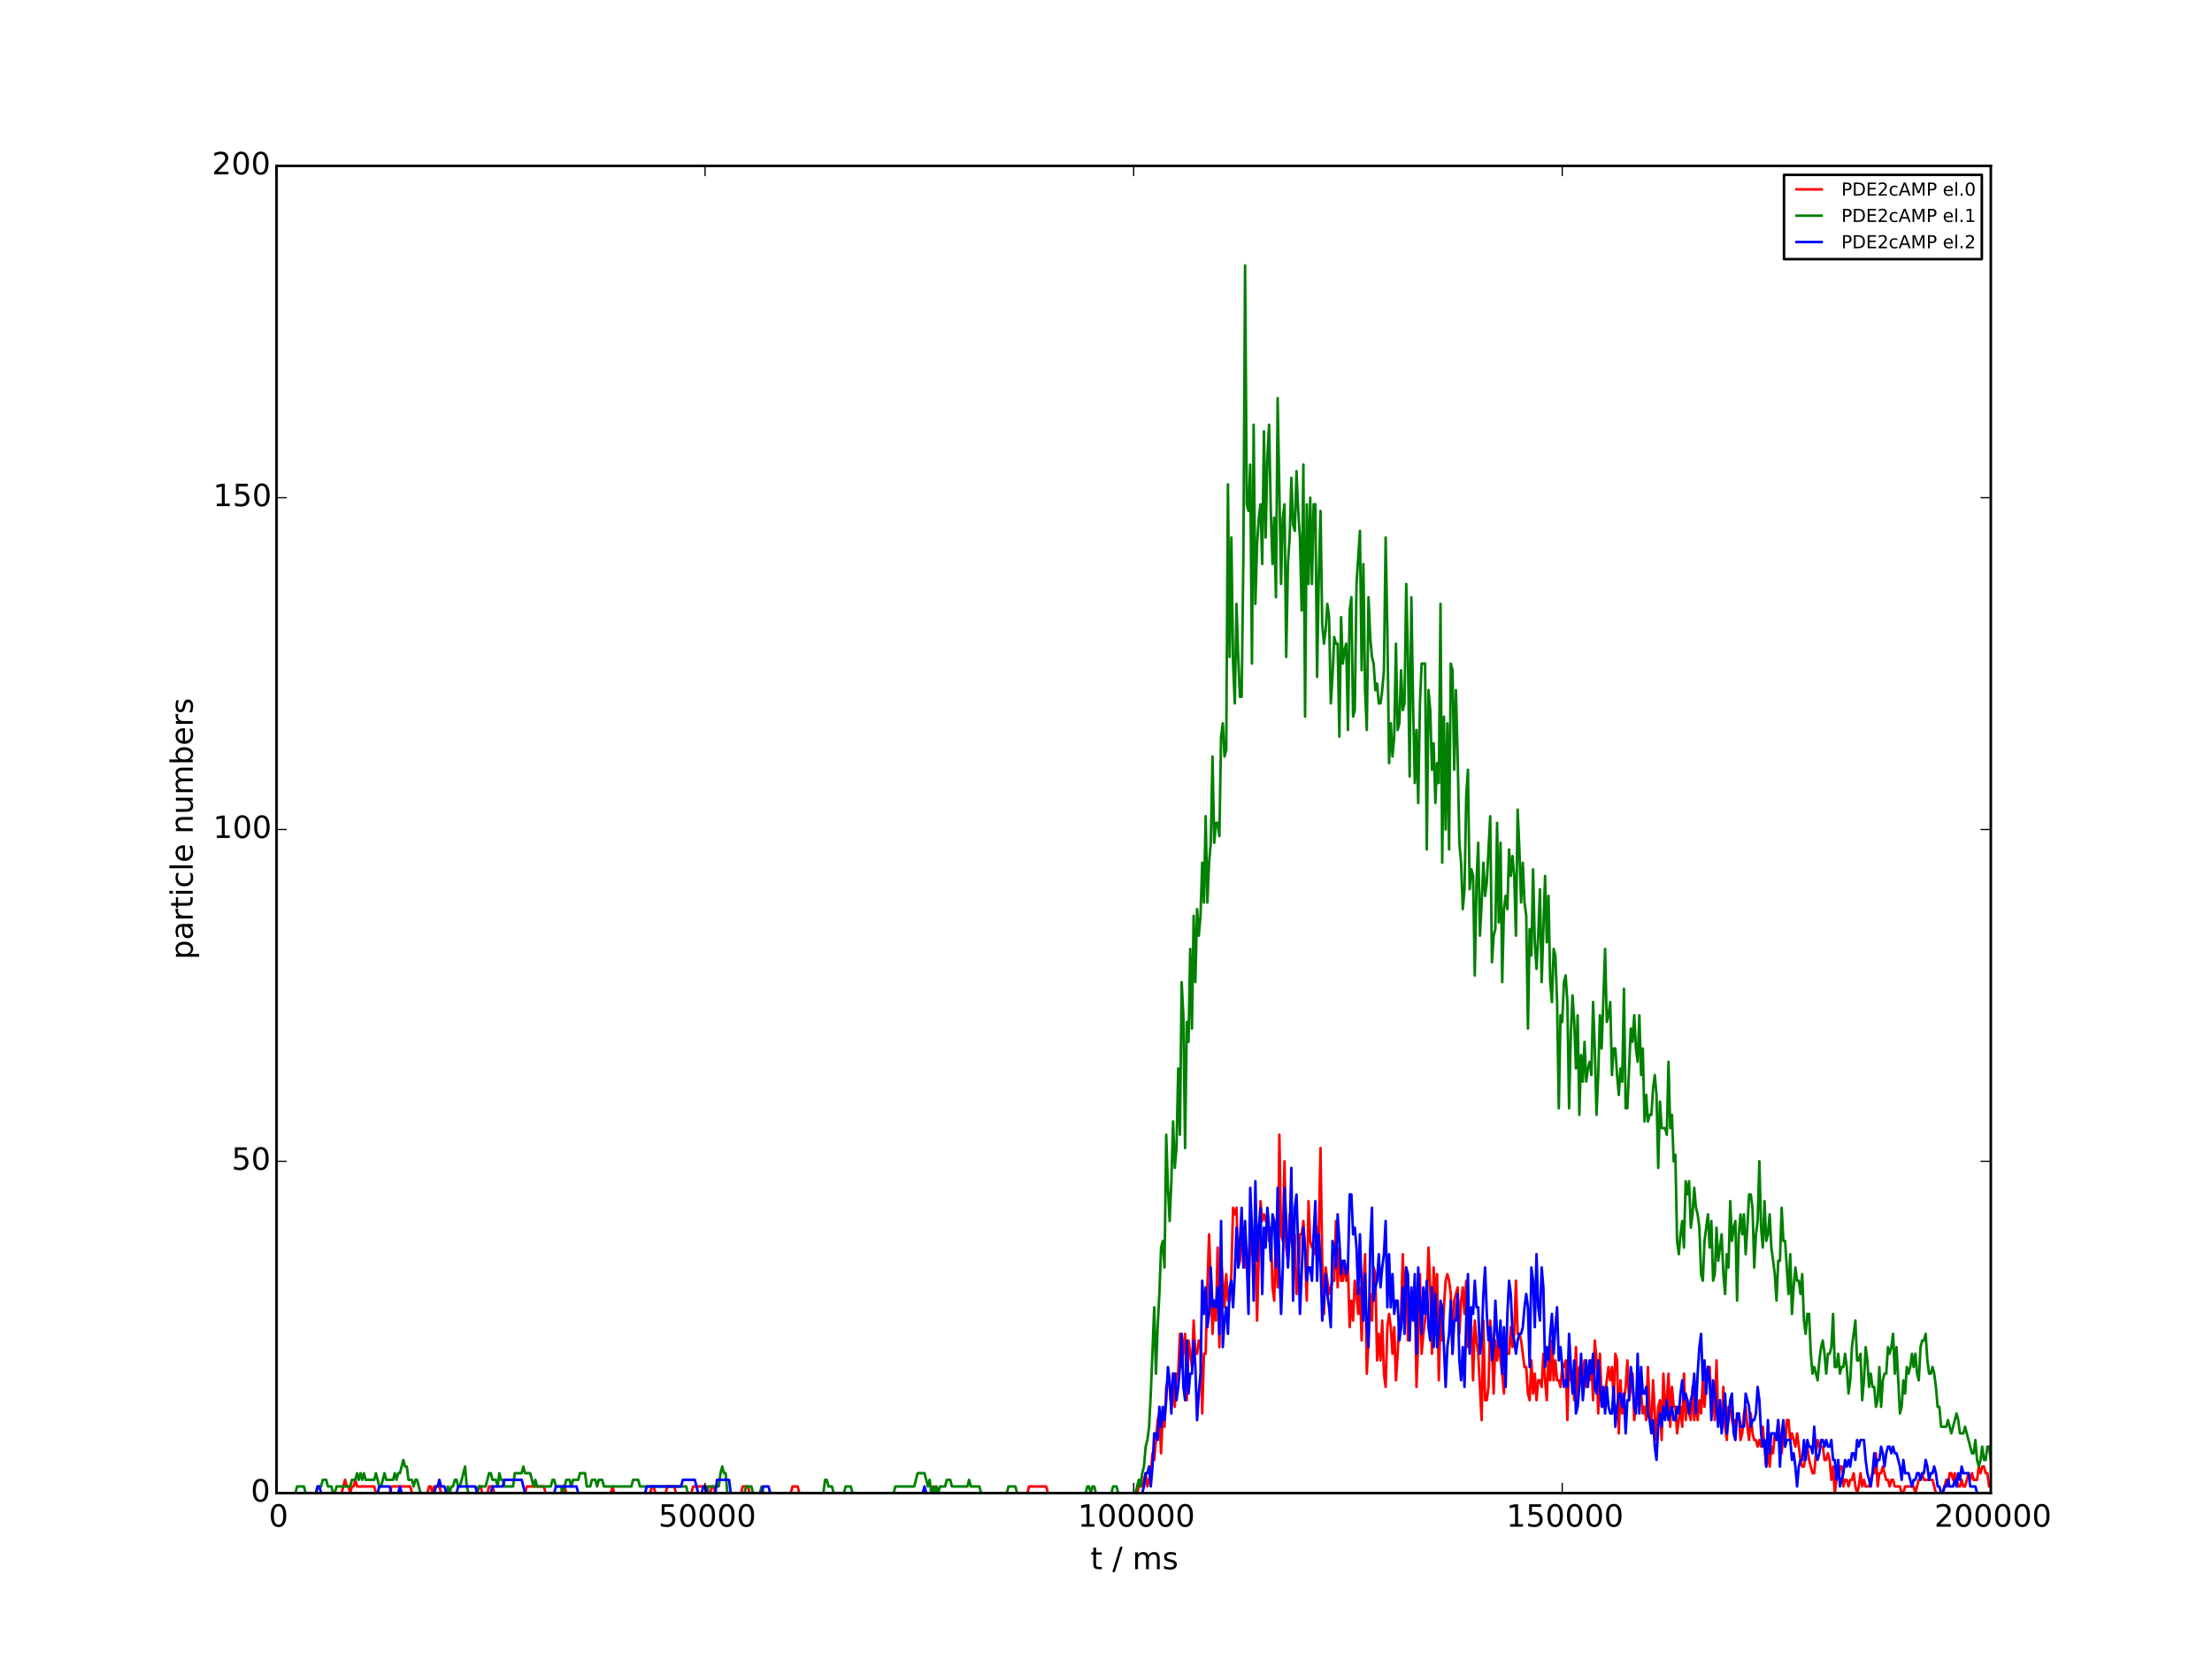 <?xml version="1.0" encoding="utf-8" standalone="no"?>
<!DOCTYPE svg PUBLIC "-//W3C//DTD SVG 1.1//EN"
  "http://www.w3.org/Graphics/SVG/1.1/DTD/svg11.dtd">
<!-- Created with matplotlib (http://matplotlib.org/) -->
<svg height="648pt" version="1.1" viewBox="0 0 864 648" width="864pt" xmlns="http://www.w3.org/2000/svg" xmlns:xlink="http://www.w3.org/1999/xlink">
 <defs>
  <style type="text/css">
*{stroke-linecap:butt;stroke-linejoin:round;}
  </style>
 </defs>
 <g id="figure_1">
  <g id="patch_1">
   <path d="
M0 648
L864 648
L864 0
L0 0
z
" style="fill:#ffffff;"/>
  </g>
  <g id="axes_1">
   <g id="patch_2">
    <path d="
M108 583.2
L777.6 583.2
L777.6 64.8
L108 64.8
z
" style="fill:#ffffff;"/>
   </g>
   <g id="line2d_1">
    <path clip-path="url(#p7ceb695115)" d="
M108 583.2
L133.445 583.2
L134.784 578.016
L135.454 580.608
L136.123 580.608
L136.793 583.2
L137.462 580.608
L138.132 580.608
L138.802 578.016
L139.471 580.608
L146.167 580.608
L146.837 583.2
L152.194 583.2
L152.863 580.608
L160.229 580.608
L160.898 583.2
L166.925 583.2
L167.594 580.608
L168.264 580.608
L168.934 583.2
L169.603 580.608
L171.612 580.608
L172.282 583.2
L186.343 583.2
L187.013 580.608
L187.682 580.608
L188.352 583.2
L190.361 583.2
L191.03 580.608
L192.37 580.608
L193.039 583.2
L205.092 583.2
L205.762 580.608
L212.458 580.608
L213.127 583.2
L219.154 583.2
L219.823 580.608
L220.493 580.608
L221.162 583.2
L238.572 583.2
L239.242 580.608
L239.911 583.2
L253.973 583.2
L254.642 580.608
L255.312 580.608
L255.982 583.2
L259.999 583.2
L260.669 580.608
L263.347 580.608
L264.017 583.2
L270.043 583.2
L270.713 580.608
L276.07 580.608
L276.739 583.2
L277.409 583.2
L278.078 580.608
L278.748 580.608
L279.418 583.2
L289.462 583.2
L290.131 580.608
L292.14 580.608
L292.81 583.2
L308.88 583.2
L309.55 580.608
L311.558 580.608
L312.228 583.2
L364.457 583.2
L365.126 580.608
L365.796 583.2
L401.285 583.2
L401.954 580.608
L408.65 580.608
L409.32 583.2
L444.139 583.2
L445.478 578.016
L446.148 580.608
L447.487 575.424
L448.157 580.608
L449.496 575.424
L450.166 567.648
L450.835 570.24
L452.174 554.688
L452.844 552.096
L453.514 567.648
L454.183 552.096
L454.853 557.28
L455.522 541.728
L456.192 539.136
L456.862 541.728
L457.531 549.504
L458.201 536.544
L458.87 549.504
L459.54 536.544
L460.21 536.544
L460.879 520.992
L461.549 533.952
L462.218 526.176
L462.888 520.992
L463.558 546.912
L464.227 523.584
L465.566 533.952
L466.236 515.808
L466.906 528.768
L467.575 528.768
L468.245 523.584
L468.914 526.176
L469.584 552.096
L470.254 528.768
L470.923 528.768
L471.593 502.848
L472.262 482.112
L473.602 520.992
L474.271 508.032
L474.941 515.808
L475.61 487.296
L476.28 526.176
L476.95 492.48
L477.619 500.256
L478.289 510.624
L478.958 497.664
L479.628 508.032
L480.298 508.032
L480.967 497.664
L481.637 471.744
L482.306 474.336
L482.976 471.744
L483.646 495.072
L484.315 492.48
L484.985 484.704
L485.654 484.704
L486.324 495.072
L486.994 487.296
L487.663 505.44
L488.333 482.112
L489.002 489.888
L489.672 484.704
L490.342 487.296
L491.011 515.808
L491.681 489.888
L492.35 469.152
L493.02 476.928
L493.69 474.336
L494.359 476.928
L495.029 474.336
L495.698 484.704
L496.368 479.52
L497.038 502.848
L497.707 508.032
L498.377 482.112
L499.046 502.848
L499.716 443.232
L500.386 482.112
L501.055 484.704
L501.725 453.6
L502.394 487.296
L503.064 492.48
L503.734 474.336
L504.403 484.704
L505.073 487.296
L505.742 482.112
L506.412 505.44
L507.082 500.256
L507.751 482.112
L508.421 482.112
L509.09 476.928
L509.76 489.888
L510.43 508.032
L511.099 469.152
L511.769 484.704
L512.438 487.296
L513.108 487.296
L513.778 489.888
L514.447 479.52
L515.117 482.112
L515.786 448.416
L516.456 492.48
L517.126 513.216
L517.795 495.072
L519.134 505.44
L520.474 500.256
L521.143 500.256
L521.813 476.928
L522.482 502.848
L523.152 487.296
L523.822 500.256
L524.491 500.256
L525.161 492.48
L525.83 500.256
L526.5 495.072
L527.17 518.4
L527.839 508.032
L528.509 515.808
L529.178 500.256
L529.848 505.44
L530.518 513.216
L531.187 502.848
L531.857 523.584
L532.526 502.848
L533.196 489.888
L533.866 536.544
L534.535 523.584
L535.205 505.44
L535.874 515.808
L536.544 495.072
L537.214 497.664
L537.883 531.36
L538.553 520.992
L539.222 531.36
L539.892 515.808
L540.562 536.544
L541.231 541.728
L541.901 518.4
L542.57 513.216
L543.24 518.4
L543.91 528.768
L544.579 518.4
L545.249 539.136
L545.918 528.768
L546.588 515.808
L547.258 513.216
L547.927 489.888
L548.597 510.624
L549.266 495.072
L549.936 523.584
L550.606 508.032
L551.275 510.624
L551.945 510.624
L552.614 502.848
L553.284 541.728
L553.954 523.584
L554.623 497.664
L555.293 528.768
L555.962 520.992
L556.632 515.808
L557.302 508.032
L557.971 487.296
L558.641 502.848
L559.31 528.768
L559.98 495.072
L560.65 508.032
L561.319 497.664
L561.989 539.136
L562.658 513.216
L563.328 523.584
L563.998 510.624
L564.667 500.256
L565.337 497.664
L566.006 500.256
L566.676 505.44
L567.346 528.768
L568.015 508.032
L569.354 502.848
L570.024 520.992
L570.694 508.032
L571.363 502.848
L572.033 513.216
L572.702 500.256
L573.372 526.176
L574.042 513.216
L574.711 518.4
L575.381 539.136
L576.05 515.808
L576.72 523.584
L577.39 528.768
L578.729 554.688
L579.398 515.808
L580.068 546.912
L580.738 546.912
L581.407 541.728
L582.077 515.808
L582.746 526.176
L583.416 544.32
L584.086 523.584
L584.755 531.36
L585.425 523.584
L586.094 531.36
L586.764 536.544
L587.434 544.32
L588.103 528.768
L589.442 528.768
L590.112 518.4
L590.782 526.176
L591.451 520.992
L592.121 500.256
L592.79 520.992
L593.46 520.992
L594.13 523.584
L595.469 533.952
L596.138 533.952
L596.808 544.32
L597.478 546.912
L598.147 531.36
L598.817 544.32
L599.486 536.544
L600.156 546.912
L600.826 539.136
L601.495 539.136
L602.165 541.728
L602.834 528.768
L603.504 539.136
L604.174 546.912
L604.843 528.768
L605.513 539.136
L606.182 523.584
L606.852 539.136
L607.522 531.36
L608.191 539.136
L608.861 539.136
L609.53 541.728
L610.2 533.952
L610.87 533.952
L611.539 531.36
L612.209 554.688
L612.878 531.36
L613.548 539.136
L614.218 536.544
L614.887 546.912
L615.557 526.176
L616.226 546.912
L616.896 533.952
L618.235 539.136
L618.905 531.36
L619.574 541.728
L620.244 536.544
L620.914 539.136
L621.583 531.36
L622.253 546.912
L622.922 523.584
L623.592 531.36
L624.262 552.096
L624.931 528.768
L625.601 546.912
L626.27 549.504
L628.279 533.952
L628.949 539.136
L629.618 533.952
L630.288 546.912
L630.958 528.768
L631.627 531.36
L632.297 559.872
L632.966 539.136
L633.636 552.096
L634.975 541.728
L635.645 531.36
L636.314 546.912
L637.654 536.544
L638.323 554.688
L638.993 549.504
L639.662 546.912
L640.332 546.912
L641.002 544.32
L641.671 552.096
L642.341 549.504
L643.01 554.688
L643.68 533.952
L644.35 552.096
L645.019 557.28
L645.689 539.136
L646.358 552.096
L647.028 562.464
L647.698 549.504
L648.367 546.912
L649.037 562.464
L649.706 536.544
L650.376 549.504
L651.046 546.912
L651.715 536.544
L652.385 557.28
L653.054 541.728
L653.724 549.504
L654.394 549.504
L655.063 559.872
L656.402 549.504
L657.072 557.28
L657.742 536.544
L658.411 554.688
L659.081 546.912
L659.75 552.096
L660.42 554.688
L661.09 541.728
L661.759 554.688
L662.429 546.912
L663.098 554.688
L663.768 546.912
L664.438 552.096
L665.107 539.136
L665.777 549.504
L666.446 539.136
L667.116 533.952
L667.786 533.952
L668.455 549.504
L669.125 544.32
L669.794 554.688
L670.464 531.36
L671.134 554.688
L671.803 549.504
L672.473 557.28
L673.142 541.728
L673.812 557.28
L674.482 562.464
L675.151 549.504
L675.821 549.504
L676.49 554.688
L677.16 557.28
L677.83 554.688
L678.499 554.688
L679.169 552.096
L679.838 562.464
L680.508 559.872
L681.178 552.096
L681.847 549.504
L682.517 557.28
L683.186 562.464
L683.856 552.096
L684.526 559.872
L685.195 562.464
L685.865 562.464
L686.534 565.056
L687.204 562.464
L687.874 565.056
L688.543 557.28
L689.882 572.832
L690.552 567.648
L691.222 572.832
L691.891 565.056
L692.561 567.648
L693.23 559.872
L693.9 562.464
L694.57 554.688
L695.239 565.056
L695.909 567.648
L696.578 559.872
L697.248 565.056
L697.918 554.688
L698.587 554.688
L699.257 562.464
L699.926 559.872
L701.266 565.056
L701.935 559.872
L703.274 570.24
L703.944 572.832
L704.614 572.832
L705.283 567.648
L705.953 565.056
L706.622 570.24
L707.962 575.424
L708.631 575.424
L709.301 567.648
L709.97 562.464
L710.64 565.056
L711.979 565.056
L712.649 570.24
L713.318 570.24
L713.988 567.648
L714.658 570.24
L715.327 578.016
L715.997 572.832
L716.666 583.2
L717.336 578.016
L718.675 572.832
L719.345 572.832
L720.014 580.608
L720.684 578.016
L721.354 578.016
L722.023 580.608
L722.693 578.016
L723.362 578.016
L724.032 575.424
L724.702 580.608
L725.371 583.2
L726.041 580.608
L726.71 575.424
L727.38 580.608
L728.05 578.016
L728.719 580.608
L730.058 580.608
L731.398 575.424
L732.067 575.424
L732.737 567.648
L733.406 580.608
L734.076 575.424
L734.746 575.424
L735.415 572.832
L736.754 578.016
L737.424 578.016
L738.094 580.608
L738.763 578.016
L739.433 578.016
L740.102 580.608
L742.111 580.608
L742.781 583.2
L743.45 583.2
L744.12 580.608
L747.468 580.608
L748.138 583.2
L749.477 578.016
L750.146 578.016
L750.816 575.424
L751.486 578.016
L754.834 578.016
L756.173 583.2
L758.851 583.2
L760.19 578.016
L760.86 580.608
L761.53 575.424
L762.199 575.424
L762.869 578.016
L763.538 575.424
L764.878 580.608
L765.547 580.608
L766.217 578.016
L766.886 580.608
L767.556 580.608
L768.895 575.424
L769.565 578.016
L770.234 575.424
L770.904 578.016
L772.243 578.016
L772.913 572.832
L773.582 575.424
L774.252 572.832
L774.922 572.832
L775.591 575.424
L776.261 575.424
L776.93 580.608
L777.6 580.608
L777.6 580.608" style="fill:none;stroke:#ff0000;stroke-linecap:square;"/>
   </g>
   <g id="line2d_2">
    <path clip-path="url(#p7ceb695115)" d="
M108 583.2
L115.366 583.2
L116.035 580.608
L118.714 580.608
L119.383 583.2
L123.401 583.2
L124.07 580.608
L125.41 580.608
L126.079 578.016
L127.418 578.016
L128.088 580.608
L129.427 580.608
L130.097 583.2
L130.766 583.2
L131.436 580.608
L136.793 580.608
L137.462 578.016
L138.802 578.016
L139.471 575.424
L140.141 578.016
L140.81 575.424
L141.48 578.016
L142.15 575.424
L142.819 578.016
L146.167 578.016
L146.837 575.424
L148.176 580.608
L148.846 580.608
L150.185 575.424
L150.854 578.016
L153.533 578.016
L154.202 575.424
L154.872 578.016
L155.542 575.424
L156.211 575.424
L157.55 570.24
L158.22 572.832
L158.89 572.832
L159.559 578.016
L160.898 578.016
L161.568 580.608
L162.238 578.016
L162.907 578.016
L164.246 583.2
L174.29 583.2
L174.96 580.608
L175.63 583.2
L176.299 580.608
L176.969 580.608
L177.638 578.016
L178.308 578.016
L178.978 580.608
L179.647 580.608
L181.656 572.832
L182.326 580.608
L182.995 583.2
L186.343 583.2
L187.013 580.608
L189.691 580.608
L191.03 575.424
L191.7 575.424
L192.37 578.016
L193.709 578.016
L194.378 580.608
L195.048 575.424
L195.718 578.016
L196.387 578.016
L197.057 580.608
L200.405 580.608
L201.074 575.424
L203.753 575.424
L204.422 572.832
L205.092 575.424
L207.101 575.424
L208.44 580.608
L209.11 578.016
L209.779 580.608
L215.136 580.608
L215.806 578.016
L216.475 578.016
L217.145 580.608
L219.154 580.608
L219.823 583.2
L221.162 578.016
L222.502 578.016
L223.171 580.608
L223.841 578.016
L225.85 578.016
L226.519 575.424
L228.528 575.424
L229.198 580.608
L230.537 580.608
L231.206 578.016
L232.546 578.016
L233.215 580.608
L233.885 578.016
L235.224 578.016
L235.894 580.608
L246.607 580.608
L247.277 578.016
L249.286 578.016
L249.955 580.608
L268.034 580.608
L268.704 583.2
L276.07 583.2
L276.739 580.608
L280.757 580.608
L281.426 575.424
L282.096 572.832
L282.766 575.424
L283.435 575.424
L284.105 583.2
L290.801 583.2
L291.47 580.608
L293.479 580.608
L294.149 583.2
L296.827 583.2
L297.497 580.608
L298.166 583.2
L321.602 583.2
L322.272 578.016
L322.942 578.016
L323.611 580.608
L324.95 580.608
L325.62 583.2
L329.638 583.2
L330.307 580.608
L332.316 580.608
L332.986 583.2
L349.056 583.2
L349.726 580.608
L357.091 580.608
L358.43 575.424
L361.109 575.424
L362.448 580.608
L363.118 578.016
L363.787 583.2
L364.457 580.608
L365.126 583.2
L365.796 580.608
L366.466 583.2
L367.135 580.608
L369.144 580.608
L369.814 578.016
L371.153 578.016
L371.822 580.608
L377.849 580.608
L378.518 578.016
L379.188 580.608
L382.536 580.608
L383.206 583.2
L393.25 583.2
L393.919 580.608
L396.598 580.608
L397.267 583.2
L424.051 583.2
L424.721 580.608
L425.39 580.608
L426.06 583.2
L426.73 580.608
L427.399 580.608
L428.069 583.2
L434.095 583.2
L434.765 580.608
L436.104 580.608
L436.774 583.2
L443.47 583.2
L444.809 578.016
L445.478 580.608
L446.148 575.424
L446.818 572.832
L447.487 565.056
L448.157 562.464
L448.826 557.28
L449.496 544.32
L450.835 510.624
L451.505 536.544
L452.174 518.4
L452.844 505.44
L453.514 487.296
L454.183 484.704
L454.853 495.072
L455.522 443.232
L456.192 463.968
L456.862 476.928
L457.531 461.376
L458.201 438.048
L458.87 456.192
L459.54 448.416
L460.21 417.312
L460.879 443.232
L461.549 383.616
L462.218 396.576
L462.888 448.416
L463.558 399.168
L464.227 406.944
L464.897 370.656
L465.566 401.76
L466.236 357.696
L466.906 383.616
L467.575 355.104
L468.245 365.472
L468.914 357.696
L469.584 336.96
L470.254 352.512
L470.923 318.816
L471.593 352.512
L472.262 336.96
L472.932 329.184
L473.602 295.488
L474.271 329.184
L474.941 321.408
L475.61 321.408
L476.28 326.592
L476.95 287.712
L477.619 282.528
L478.289 295.488
L478.958 292.896
L479.628 189.216
L480.298 256.608
L480.967 209.952
L481.637 259.2
L482.306 274.752
L482.976 235.872
L483.646 256.608
L484.315 272.16
L484.985 272.16
L485.654 217.728
L486.324 103.68
L486.994 196.992
L487.663 199.584
L488.333 181.44
L489.002 259.2
L489.672 165.888
L490.342 235.872
L491.011 212.544
L491.681 202.176
L492.35 196.992
L493.02 220.32
L493.69 168.48
L494.359 209.952
L495.029 178.848
L495.698 165.888
L496.368 199.584
L497.038 220.32
L497.707 202.176
L498.377 233.28
L499.046 155.52
L500.386 228.096
L501.055 202.176
L501.725 196.992
L502.394 256.608
L503.064 220.32
L503.734 209.952
L504.403 186.624
L505.073 204.768
L505.742 207.36
L506.412 184.032
L507.082 199.584
L507.751 209.952
L508.421 238.464
L509.09 181.44
L509.76 279.936
L510.43 196.992
L511.099 228.096
L511.769 194.4
L512.438 228.096
L513.108 196.992
L513.778 196.992
L514.447 264.384
L515.117 225.504
L515.786 199.584
L516.456 243.648
L517.126 251.424
L517.795 246.24
L518.465 235.872
L519.134 241.056
L519.804 274.752
L520.474 264.384
L521.143 248.832
L521.813 251.424
L522.482 251.424
L523.152 287.712
L523.822 241.056
L524.491 259.2
L525.161 254.016
L525.83 251.424
L526.5 285.12
L527.17 238.464
L527.839 233.28
L528.509 279.936
L529.178 277.344
L529.848 228.096
L531.187 207.36
L531.857 261.792
L532.526 220.32
L533.196 269.568
L533.866 285.12
L534.535 233.28
L535.205 248.832
L535.874 256.608
L536.544 259.2
L537.214 269.568
L537.883 266.976
L538.553 274.752
L539.222 274.752
L539.892 269.568
L540.562 261.792
L541.231 209.952
L541.901 246.24
L542.57 298.08
L543.24 282.528
L543.91 295.488
L544.579 287.712
L545.249 251.424
L545.918 285.12
L546.588 282.528
L547.258 261.792
L547.927 277.344
L548.597 274.752
L549.266 228.096
L549.936 256.608
L550.606 303.264
L551.275 233.28
L551.945 274.752
L552.614 305.856
L553.284 285.12
L553.954 313.632
L554.623 274.752
L555.293 259.2
L556.632 259.2
L557.302 331.776
L557.971 269.568
L558.641 277.344
L559.31 300.672
L559.98 290.304
L560.65 313.632
L561.319 298.08
L561.989 305.856
L562.658 235.872
L563.328 336.96
L563.998 279.936
L564.667 324
L565.337 282.528
L566.006 331.776
L566.676 259.2
L567.346 261.792
L568.015 300.672
L568.685 269.568
L569.354 295.488
L570.024 329.184
L570.694 336.96
L571.363 355.104
L572.033 347.328
L572.702 311.04
L573.372 300.672
L574.042 347.328
L574.711 339.552
L575.381 342.144
L576.05 381.024
L576.72 344.736
L577.39 329.184
L578.059 365.472
L578.729 352.512
L579.398 336.96
L580.068 349.92
L580.738 344.736
L582.077 318.816
L582.746 375.84
L583.416 365.472
L584.086 362.88
L584.755 321.408
L585.425 360.288
L586.094 329.184
L586.764 383.616
L587.434 355.104
L588.103 349.92
L588.773 355.104
L589.442 331.776
L590.112 342.144
L590.782 334.368
L591.451 342.144
L592.121 365.472
L592.79 316.224
L593.46 331.776
L594.13 352.512
L594.799 336.96
L595.469 352.512
L596.138 357.696
L596.808 401.76
L597.478 362.88
L598.147 373.248
L598.817 339.552
L599.486 368.064
L600.156 378.432
L600.826 365.472
L601.495 347.328
L602.165 383.616
L603.504 342.144
L604.174 368.064
L604.843 349.92
L605.513 383.616
L606.182 391.392
L606.852 370.656
L607.522 373.248
L608.191 391.392
L608.861 432.864
L609.53 396.576
L610.2 399.168
L610.87 383.616
L611.539 381.024
L612.209 391.392
L612.878 432.864
L613.548 404.352
L614.218 388.8
L614.887 399.168
L615.557 417.312
L616.226 396.576
L616.896 435.456
L617.566 412.128
L618.235 422.496
L618.905 406.944
L619.574 422.496
L620.244 417.312
L620.914 414.72
L621.583 419.904
L622.253 391.392
L622.922 409.536
L623.592 435.456
L624.262 419.904
L624.931 396.576
L625.601 409.536
L626.94 370.656
L627.61 399.168
L628.279 396.576
L628.949 391.392
L629.618 419.904
L630.288 409.536
L630.958 409.536
L631.627 419.904
L632.297 427.68
L632.966 417.312
L633.636 422.496
L634.306 386.208
L634.975 432.864
L635.645 432.864
L636.984 401.76
L637.654 406.944
L638.323 396.576
L638.993 409.536
L639.662 414.72
L640.332 396.576
L641.002 419.904
L641.671 409.536
L642.341 438.048
L643.01 427.68
L643.68 438.048
L644.35 435.456
L645.019 435.456
L645.689 425.088
L646.358 419.904
L647.028 427.68
L647.698 456.192
L648.367 430.272
L649.037 440.64
L650.376 440.64
L651.046 443.232
L651.715 414.72
L652.385 440.64
L653.054 435.456
L653.724 453.6
L654.394 451.008
L655.063 484.704
L655.733 489.888
L656.402 482.112
L657.072 476.928
L657.742 487.296
L658.411 461.376
L659.081 466.56
L659.75 461.376
L660.42 479.52
L661.09 474.336
L661.759 463.968
L662.429 471.744
L663.098 474.336
L663.768 479.52
L664.438 497.664
L665.107 500.256
L665.777 484.704
L667.116 474.336
L667.786 487.296
L668.455 476.928
L669.125 500.256
L669.794 497.664
L670.464 479.52
L671.134 492.48
L672.473 482.112
L673.142 497.664
L673.812 505.44
L674.482 489.888
L675.151 495.072
L675.821 469.152
L676.49 484.704
L677.16 479.52
L677.83 476.928
L678.499 508.032
L679.169 482.112
L679.838 474.336
L680.508 482.112
L681.178 474.336
L681.847 489.888
L682.517 479.52
L683.186 466.56
L683.856 466.56
L684.526 471.744
L685.195 495.072
L685.865 482.112
L686.534 476.928
L687.204 453.6
L687.874 479.52
L688.543 487.296
L689.213 469.152
L689.882 484.704
L690.552 482.112
L691.222 474.336
L691.891 487.296
L693.23 497.664
L693.9 508.032
L694.57 492.48
L695.239 492.48
L695.909 471.744
L696.578 484.704
L697.248 484.704
L698.587 505.44
L699.257 489.888
L699.926 513.216
L700.596 502.848
L701.266 495.072
L701.935 500.256
L702.605 500.256
L703.274 505.44
L703.944 497.664
L704.614 515.808
L705.283 520.992
L705.953 513.216
L706.622 513.216
L707.292 528.768
L707.962 536.544
L708.631 533.952
L709.97 539.136
L710.64 531.36
L711.31 526.176
L711.979 523.584
L712.649 528.768
L713.318 536.544
L713.988 528.768
L714.658 528.768
L715.327 526.176
L715.997 513.216
L716.666 533.952
L717.336 533.952
L718.006 528.768
L718.675 536.544
L719.345 533.952
L720.014 533.952
L720.684 528.768
L721.354 533.952
L722.023 544.32
L722.693 539.136
L723.362 526.176
L724.702 515.808
L725.371 531.36
L726.041 531.36
L726.71 528.768
L727.38 546.912
L728.05 539.136
L728.719 526.176
L729.389 531.36
L730.058 541.728
L730.728 536.544
L731.398 541.728
L732.067 541.728
L732.737 549.504
L733.406 546.912
L734.076 533.952
L734.746 549.504
L735.415 539.136
L736.085 536.544
L736.754 536.544
L737.424 526.176
L738.094 528.768
L738.763 526.176
L739.433 520.992
L740.102 536.544
L740.772 526.176
L742.111 552.096
L742.781 549.504
L743.45 539.136
L744.12 544.32
L744.79 533.952
L745.459 536.544
L746.129 533.952
L746.798 528.768
L747.468 533.952
L748.138 528.768
L748.807 536.544
L749.477 539.136
L750.146 526.176
L750.816 523.584
L751.486 523.584
L752.155 520.992
L752.825 531.36
L753.494 536.544
L754.164 536.544
L754.834 533.952
L755.503 536.544
L756.173 541.728
L756.842 549.504
L757.512 549.504
L758.182 557.28
L760.19 557.28
L760.86 554.688
L762.199 559.872
L764.208 552.096
L764.878 554.688
L765.547 559.872
L766.886 559.872
L767.556 557.28
L770.234 567.648
L770.904 567.648
L771.574 562.464
L772.243 570.24
L772.913 572.832
L773.582 570.24
L774.252 565.056
L774.922 570.24
L775.591 570.24
L776.261 565.056
L776.93 565.056
L777.6 570.24
L777.6 570.24" style="fill:none;stroke:#008000;stroke-linecap:square;"/>
   </g>
   <g id="line2d_3">
    <path clip-path="url(#p7ceb695115)" d="
M108 583.2
L123.401 583.2
L124.07 580.608
L124.74 580.608
L125.41 583.2
L147.506 583.2
L148.176 580.608
L152.194 580.608
L152.863 583.2
L155.542 583.2
L156.211 580.608
L156.881 583.2
L169.603 583.2
L170.273 580.608
L170.942 580.608
L171.612 578.016
L172.282 580.608
L173.621 580.608
L174.29 583.2
L178.308 583.2
L178.978 580.608
L185.674 580.608
L186.343 583.2
L191.7 583.2
L192.37 580.608
L196.387 580.608
L197.057 578.016
L203.753 578.016
L205.092 583.2
L216.475 583.2
L217.145 580.608
L225.18 580.608
L225.85 583.2
L251.964 583.2
L252.634 580.608
L266.026 580.608
L266.695 578.016
L271.382 578.016
L272.722 583.2
L274.061 583.2
L274.73 580.608
L275.4 580.608
L276.07 583.2
L279.418 583.2
L280.087 578.016
L284.774 578.016
L285.444 583.2
L297.497 583.2
L298.166 580.608
L300.175 580.608
L300.845 583.2
L360.439 583.2
L361.109 580.608
L361.778 583.2
L446.148 583.2
L446.818 580.608
L447.487 575.424
L448.157 575.424
L448.826 572.832
L449.496 580.608
L450.166 572.832
L450.835 559.872
L451.505 559.872
L452.174 562.464
L452.844 549.504
L453.514 557.28
L454.183 549.504
L454.853 554.688
L455.522 546.912
L456.192 533.952
L456.862 539.136
L457.531 552.096
L458.201 536.544
L458.87 536.544
L459.54 546.912
L460.21 541.728
L460.879 533.952
L461.549 520.992
L462.218 541.728
L462.888 546.912
L463.558 523.584
L464.227 544.32
L464.897 536.544
L465.566 536.544
L466.236 523.584
L466.906 533.952
L467.575 554.688
L468.245 544.32
L468.914 536.544
L469.584 500.256
L470.254 513.216
L470.923 502.848
L471.593 518.4
L472.262 513.216
L472.932 495.072
L473.602 510.624
L474.271 508.032
L474.941 510.624
L475.61 502.848
L476.28 520.992
L476.95 476.928
L477.619 526.176
L478.289 515.808
L478.958 510.624
L479.628 520.992
L480.298 502.848
L480.967 500.256
L481.637 510.624
L482.306 497.664
L482.976 479.52
L483.646 495.072
L484.315 484.704
L484.985 471.744
L485.654 495.072
L486.324 476.928
L486.994 492.48
L487.663 513.216
L488.333 463.968
L489.002 479.52
L489.672 508.032
L490.342 461.376
L491.011 492.48
L491.681 479.52
L492.35 471.744
L493.02 505.44
L493.69 479.52
L494.359 487.296
L495.029 471.744
L495.698 479.52
L496.368 492.48
L497.038 474.336
L497.707 476.928
L498.377 495.072
L499.046 463.968
L499.716 495.072
L500.386 513.216
L501.055 495.072
L501.725 463.968
L502.394 476.928
L503.064 495.072
L503.734 482.112
L504.403 456.192
L505.073 508.032
L505.742 471.744
L506.412 466.56
L507.082 487.296
L507.751 513.216
L508.421 497.664
L509.09 479.52
L509.76 487.296
L510.43 500.256
L511.099 495.072
L511.769 495.072
L512.438 500.256
L513.108 482.112
L513.778 469.152
L514.447 500.256
L515.117 482.112
L515.786 492.48
L516.456 515.808
L517.126 508.032
L517.795 497.664
L518.465 505.44
L519.134 510.624
L519.804 518.4
L520.474 484.704
L521.143 487.296
L521.813 495.072
L522.482 474.336
L523.152 484.704
L523.822 497.664
L524.491 492.48
L525.161 492.48
L525.83 497.664
L526.5 495.072
L527.17 466.56
L527.839 466.56
L528.509 482.112
L529.178 479.52
L529.848 487.296
L530.518 505.44
L531.187 482.112
L531.857 502.848
L532.526 515.808
L533.196 497.664
L533.866 518.4
L534.535 526.176
L535.205 487.296
L535.874 471.744
L536.544 508.032
L537.214 502.848
L537.883 500.256
L538.553 489.888
L539.222 502.848
L539.892 495.072
L540.562 489.888
L541.231 476.928
L541.901 510.624
L542.57 489.888
L543.24 510.624
L543.91 497.664
L544.579 513.216
L545.249 508.032
L545.918 508.032
L546.588 523.584
L547.258 518.4
L547.927 502.848
L548.597 520.992
L549.266 495.072
L549.936 497.664
L550.606 523.584
L551.275 502.848
L551.945 515.808
L552.614 497.664
L553.284 528.768
L553.954 495.072
L555.293 520.992
L555.962 502.848
L556.632 513.216
L557.302 500.256
L557.971 518.4
L558.641 523.584
L559.31 502.848
L559.98 526.176
L560.65 505.44
L561.319 526.176
L561.989 520.992
L562.658 508.032
L563.328 510.624
L564.667 541.728
L565.337 526.176
L566.006 520.992
L566.676 508.032
L567.346 528.768
L568.015 515.808
L568.685 515.808
L569.354 505.44
L570.024 531.36
L570.694 539.136
L571.363 526.176
L572.033 541.728
L572.702 515.808
L573.372 497.664
L574.042 528.768
L574.711 510.624
L575.381 513.216
L576.05 500.256
L576.72 510.624
L577.39 510.624
L578.059 528.768
L578.729 523.584
L579.398 505.44
L580.068 495.072
L580.738 513.216
L581.407 523.584
L582.077 518.4
L582.746 531.36
L583.416 526.176
L584.086 508.032
L584.755 520.992
L585.425 526.176
L586.094 515.808
L586.764 536.544
L587.434 518.4
L588.103 541.728
L588.773 513.216
L589.442 500.256
L590.112 505.44
L590.782 520.992
L591.451 523.584
L592.121 528.768
L592.79 523.584
L593.46 520.992
L594.13 520.992
L594.799 518.4
L595.469 510.624
L596.138 505.44
L596.808 510.624
L597.478 533.952
L598.147 495.072
L598.817 500.256
L599.486 518.4
L600.156 489.888
L600.826 510.624
L601.495 515.808
L602.165 495.072
L602.834 502.848
L603.504 533.952
L604.174 526.176
L604.843 531.36
L605.513 520.992
L606.182 513.216
L606.852 528.768
L607.522 518.4
L608.191 510.624
L608.861 531.36
L609.53 526.176
L610.87 541.728
L611.539 539.136
L612.209 541.728
L612.878 520.992
L613.548 533.952
L614.218 544.32
L614.887 531.36
L615.557 552.096
L616.226 549.504
L616.896 541.728
L617.566 528.768
L618.235 546.912
L619.574 531.36
L620.244 541.728
L620.914 531.36
L621.583 536.544
L622.253 528.768
L622.922 541.728
L623.592 544.32
L624.262 531.36
L624.931 541.728
L625.601 549.504
L626.27 541.728
L626.94 552.096
L627.61 541.728
L628.279 549.504
L628.949 552.096
L629.618 552.096
L630.288 541.728
L630.958 557.28
L631.627 549.504
L632.297 544.32
L632.966 544.32
L633.636 549.504
L634.306 544.32
L634.975 559.872
L635.645 546.912
L636.314 546.912
L636.984 533.952
L637.654 539.136
L638.323 549.504
L638.993 552.096
L639.662 528.768
L640.332 552.096
L641.002 533.952
L641.671 544.32
L642.341 544.32
L643.01 541.728
L643.68 552.096
L644.35 554.688
L645.019 559.872
L645.689 554.688
L646.358 565.056
L647.028 570.24
L647.698 557.28
L648.367 552.096
L649.037 557.28
L649.706 549.504
L650.376 554.688
L651.046 546.912
L651.715 554.688
L653.054 549.504
L653.724 554.688
L654.394 554.688
L655.063 549.504
L655.733 552.096
L656.402 544.32
L657.072 539.136
L657.742 546.912
L658.411 544.32
L659.081 546.912
L659.75 552.096
L660.42 546.912
L661.09 544.32
L661.759 536.544
L662.429 552.096
L663.098 536.544
L663.768 526.176
L664.438 520.992
L665.107 539.136
L665.777 531.36
L666.446 544.32
L667.116 533.952
L667.786 539.136
L668.455 554.688
L669.125 539.136
L670.464 549.504
L671.134 557.28
L671.803 546.912
L672.473 559.872
L673.812 544.32
L674.482 559.872
L675.151 554.688
L675.821 546.912
L676.49 544.32
L677.16 559.872
L677.83 562.464
L678.499 552.096
L679.169 552.096
L679.838 557.28
L681.178 557.28
L681.847 544.32
L683.186 549.504
L683.856 557.28
L684.526 554.688
L685.195 554.688
L685.865 552.096
L686.534 541.728
L687.204 546.912
L687.874 559.872
L688.543 565.056
L689.213 562.464
L689.882 572.832
L690.552 554.688
L691.222 567.648
L691.891 559.872
L693.23 559.872
L693.9 562.464
L694.57 554.688
L695.239 572.832
L695.909 559.872
L696.578 554.688
L697.248 565.056
L697.918 562.464
L699.257 562.464
L699.926 570.24
L700.596 567.648
L701.266 572.832
L701.935 580.608
L702.605 572.832
L703.274 570.24
L703.944 570.24
L704.614 562.464
L705.283 570.24
L705.953 562.464
L706.622 565.056
L707.292 565.056
L707.962 567.648
L708.631 557.28
L709.301 567.648
L709.97 570.24
L710.64 567.648
L711.31 562.464
L711.979 562.464
L712.649 565.056
L713.318 562.464
L713.988 565.056
L714.658 565.056
L715.327 562.464
L715.997 570.24
L716.666 570.24
L717.336 578.016
L718.006 570.24
L718.675 580.608
L720.014 575.424
L720.684 570.24
L721.354 572.832
L722.023 570.24
L722.693 572.832
L723.362 567.648
L724.032 567.648
L724.702 570.24
L725.371 562.464
L726.041 565.056
L726.71 562.464
L728.05 562.464
L728.719 570.24
L729.389 575.424
L730.728 580.608
L731.398 575.424
L732.067 567.648
L732.737 572.832
L733.406 570.24
L734.076 570.24
L734.746 565.056
L735.415 567.648
L736.085 572.832
L736.754 567.648
L737.424 565.056
L738.094 565.056
L738.763 567.648
L739.433 565.056
L740.102 567.648
L740.772 567.648
L742.111 572.832
L742.781 578.016
L743.45 570.24
L744.12 575.424
L745.459 575.424
L746.798 580.608
L747.468 578.016
L748.138 578.016
L748.807 575.424
L749.477 575.424
L750.146 578.016
L750.816 575.424
L751.486 575.424
L752.155 570.24
L752.825 572.832
L753.494 578.016
L754.164 575.424
L754.834 575.424
L755.503 572.832
L756.173 575.424
L756.842 580.608
L757.512 580.608
L758.182 583.2
L758.851 583.2
L759.521 580.608
L760.19 580.608
L760.86 578.016
L761.53 580.608
L762.869 580.608
L763.538 578.016
L764.208 580.608
L764.878 575.424
L765.547 578.016
L766.217 572.832
L766.886 575.424
L768.895 575.424
L769.565 580.608
L771.574 580.608
L772.243 583.2
L777.6 583.2
L777.6 583.2" style="fill:none;stroke:#0000ff;stroke-linecap:square;"/>
   </g>
   <g id="patch_3">
    <path d="
M108 64.8
L777.6 64.8" style="fill:none;stroke:#000000;stroke-linecap:square;stroke-linejoin:miter;"/>
   </g>
   <g id="patch_4">
    <path d="
M108 583.2
L108 64.8" style="fill:none;stroke:#000000;stroke-linecap:square;stroke-linejoin:miter;"/>
   </g>
   <g id="patch_5">
    <path d="
M777.6 583.2
L777.6 64.8" style="fill:none;stroke:#000000;stroke-linecap:square;stroke-linejoin:miter;"/>
   </g>
   <g id="patch_6">
    <path d="
M108 583.2
L777.6 583.2" style="fill:none;stroke:#000000;stroke-linecap:square;stroke-linejoin:miter;"/>
   </g>
   <g id="matplotlib.axis_1">
    <g id="xtick_1">
     <g id="line2d_4">
      <defs>
       <path d="
M0 0
L0 -4" id="mc7db9fdffb" style="stroke:#000000;stroke-width:0.5;"/>
      </defs>
      <g>
       <use style="stroke:#000000;stroke-width:0.5;" x="108.0" xlink:href="#mc7db9fdffb" y="583.2"/>
      </g>
     </g>
     <g id="line2d_5">
      <defs>
       <path d="
M0 0
L0 4" id="m5a7d422ac3" style="stroke:#000000;stroke-width:0.5;"/>
      </defs>
      <g>
       <use style="stroke:#000000;stroke-width:0.5;" x="108.0" xlink:href="#m5a7d422ac3" y="64.8"/>
      </g>
     </g>
     <g id="text_1">
      <!-- 0 -->
      <defs>
       <path d="
M31.781 66.406
Q24.172 66.406 20.328 58.906
Q16.5 51.422 16.5 36.375
Q16.5 21.391 20.328 13.891
Q24.172 6.391 31.781 6.391
Q39.453 6.391 43.281 13.891
Q47.125 21.391 47.125 36.375
Q47.125 51.422 43.281 58.906
Q39.453 66.406 31.781 66.406
M31.781 74.219
Q44.047 74.219 50.516 64.516
Q56.984 54.828 56.984 36.375
Q56.984 17.969 50.516 8.266
Q44.047 -1.422 31.781 -1.422
Q19.531 -1.422 13.062 8.266
Q6.594 17.969 6.594 36.375
Q6.594 54.828 13.062 64.516
Q19.531 74.219 31.781 74.219" id="BitstreamVeraSans-Roman-30"/>
      </defs>
      <g transform="translate(104.977 596.318)scale(0.12 -0.12)">
       <use xlink:href="#BitstreamVeraSans-Roman-30"/>
      </g>
     </g>
    </g>
    <g id="xtick_2">
     <g id="line2d_6">
      <g>
       <use style="stroke:#000000;stroke-width:0.5;" x="275.4" xlink:href="#mc7db9fdffb" y="583.2"/>
      </g>
     </g>
     <g id="line2d_7">
      <g>
       <use style="stroke:#000000;stroke-width:0.5;" x="275.4" xlink:href="#m5a7d422ac3" y="64.8"/>
      </g>
     </g>
     <g id="text_2">
      <!-- 50000 -->
      <defs>
       <path d="
M10.797 72.906
L49.516 72.906
L49.516 64.594
L19.828 64.594
L19.828 46.734
Q21.969 47.469 24.109 47.828
Q26.266 48.188 28.422 48.188
Q40.625 48.188 47.75 41.5
Q54.891 34.812 54.891 23.391
Q54.891 11.625 47.562 5.094
Q40.234 -1.422 26.906 -1.422
Q22.312 -1.422 17.547 -0.641
Q12.797 0.141 7.719 1.703
L7.719 11.625
Q12.109 9.234 16.797 8.062
Q21.484 6.891 26.703 6.891
Q35.156 6.891 40.078 11.328
Q45.016 15.766 45.016 23.391
Q45.016 31 40.078 35.438
Q35.156 39.891 26.703 39.891
Q22.75 39.891 18.812 39.016
Q14.891 38.141 10.797 36.281
z
" id="BitstreamVeraSans-Roman-35"/>
      </defs>
      <g transform="translate(257.174 596.318)scale(0.12 -0.12)">
       <use xlink:href="#BitstreamVeraSans-Roman-35"/>
       <use x="63.623" xlink:href="#BitstreamVeraSans-Roman-30"/>
       <use x="127.246" xlink:href="#BitstreamVeraSans-Roman-30"/>
       <use x="190.869" xlink:href="#BitstreamVeraSans-Roman-30"/>
       <use x="254.492" xlink:href="#BitstreamVeraSans-Roman-30"/>
      </g>
     </g>
    </g>
    <g id="xtick_3">
     <g id="line2d_8">
      <g>
       <use style="stroke:#000000;stroke-width:0.5;" x="442.8" xlink:href="#mc7db9fdffb" y="583.2"/>
      </g>
     </g>
     <g id="line2d_9">
      <g>
       <use style="stroke:#000000;stroke-width:0.5;" x="442.8" xlink:href="#m5a7d422ac3" y="64.8"/>
      </g>
     </g>
     <g id="text_3">
      <!-- 100000 -->
      <defs>
       <path d="
M12.406 8.297
L28.516 8.297
L28.516 63.922
L10.984 60.406
L10.984 69.391
L28.422 72.906
L38.281 72.906
L38.281 8.297
L54.391 8.297
L54.391 0
L12.406 0
z
" id="BitstreamVeraSans-Roman-31"/>
      </defs>
      <g transform="translate(420.952 596.318)scale(0.12 -0.12)">
       <use xlink:href="#BitstreamVeraSans-Roman-31"/>
       <use x="63.623" xlink:href="#BitstreamVeraSans-Roman-30"/>
       <use x="127.246" xlink:href="#BitstreamVeraSans-Roman-30"/>
       <use x="190.869" xlink:href="#BitstreamVeraSans-Roman-30"/>
       <use x="254.492" xlink:href="#BitstreamVeraSans-Roman-30"/>
       <use x="318.115" xlink:href="#BitstreamVeraSans-Roman-30"/>
      </g>
     </g>
    </g>
    <g id="xtick_4">
     <g id="line2d_10">
      <g>
       <use style="stroke:#000000;stroke-width:0.5;" x="610.2" xlink:href="#mc7db9fdffb" y="583.2"/>
      </g>
     </g>
     <g id="line2d_11">
      <g>
       <use style="stroke:#000000;stroke-width:0.5;" x="610.2" xlink:href="#m5a7d422ac3" y="64.8"/>
      </g>
     </g>
     <g id="text_4">
      <!-- 150000 -->
      <g transform="translate(588.352 596.318)scale(0.12 -0.12)">
       <use xlink:href="#BitstreamVeraSans-Roman-31"/>
       <use x="63.623" xlink:href="#BitstreamVeraSans-Roman-35"/>
       <use x="127.246" xlink:href="#BitstreamVeraSans-Roman-30"/>
       <use x="190.869" xlink:href="#BitstreamVeraSans-Roman-30"/>
       <use x="254.492" xlink:href="#BitstreamVeraSans-Roman-30"/>
       <use x="318.115" xlink:href="#BitstreamVeraSans-Roman-30"/>
      </g>
     </g>
    </g>
    <g id="xtick_5">
     <g id="line2d_12">
      <g>
       <use style="stroke:#000000;stroke-width:0.5;" x="777.6" xlink:href="#mc7db9fdffb" y="583.2"/>
      </g>
     </g>
     <g id="line2d_13">
      <g>
       <use style="stroke:#000000;stroke-width:0.5;" x="777.6" xlink:href="#m5a7d422ac3" y="64.8"/>
      </g>
     </g>
     <g id="text_5">
      <!-- 200000 -->
      <defs>
       <path d="
M19.188 8.297
L53.609 8.297
L53.609 0
L7.328 0
L7.328 8.297
Q12.938 14.109 22.625 23.891
Q32.328 33.688 34.812 36.531
Q39.547 41.844 41.422 45.531
Q43.312 49.219 43.312 52.781
Q43.312 58.594 39.234 62.25
Q35.156 65.922 28.609 65.922
Q23.969 65.922 18.812 64.312
Q13.672 62.703 7.812 59.422
L7.812 69.391
Q13.766 71.781 18.938 73
Q24.125 74.219 28.422 74.219
Q39.75 74.219 46.484 68.547
Q53.219 62.891 53.219 53.422
Q53.219 48.922 51.531 44.891
Q49.859 40.875 45.406 35.406
Q44.188 33.984 37.641 27.219
Q31.109 20.453 19.188 8.297" id="BitstreamVeraSans-Roman-32"/>
      </defs>
      <g transform="translate(755.533 596.318)scale(0.12 -0.12)">
       <use xlink:href="#BitstreamVeraSans-Roman-32"/>
       <use x="63.623" xlink:href="#BitstreamVeraSans-Roman-30"/>
       <use x="127.246" xlink:href="#BitstreamVeraSans-Roman-30"/>
       <use x="190.869" xlink:href="#BitstreamVeraSans-Roman-30"/>
       <use x="254.492" xlink:href="#BitstreamVeraSans-Roman-30"/>
       <use x="318.115" xlink:href="#BitstreamVeraSans-Roman-30"/>
      </g>
     </g>
    </g>
    <g id="text_6">
     <!-- t / ms -->
     <defs>
      <path id="BitstreamVeraSans-Roman-20"/>
      <path d="
M25.391 72.906
L33.688 72.906
L8.297 -9.281
L0 -9.281
z
" id="BitstreamVeraSans-Roman-2f"/>
      <path d="
M52 44.188
Q55.375 50.25 60.062 53.125
Q64.75 56 71.094 56
Q79.641 56 84.281 50.016
Q88.922 44.047 88.922 33.016
L88.922 0
L79.891 0
L79.891 32.719
Q79.891 40.578 77.094 44.375
Q74.312 48.188 68.609 48.188
Q61.625 48.188 57.562 43.547
Q53.516 38.922 53.516 30.906
L53.516 0
L44.484 0
L44.484 32.719
Q44.484 40.625 41.703 44.406
Q38.922 48.188 33.109 48.188
Q26.219 48.188 22.156 43.531
Q18.109 38.875 18.109 30.906
L18.109 0
L9.078 0
L9.078 54.688
L18.109 54.688
L18.109 46.188
Q21.188 51.219 25.484 53.609
Q29.781 56 35.688 56
Q41.656 56 45.828 52.969
Q50 49.953 52 44.188" id="BitstreamVeraSans-Roman-6d"/>
      <path d="
M18.312 70.219
L18.312 54.688
L36.812 54.688
L36.812 47.703
L18.312 47.703
L18.312 18.016
Q18.312 11.328 20.141 9.422
Q21.969 7.516 27.594 7.516
L36.812 7.516
L36.812 0
L27.594 0
Q17.188 0 13.234 3.875
Q9.281 7.766 9.281 18.016
L9.281 47.703
L2.688 47.703
L2.688 54.688
L9.281 54.688
L9.281 70.219
z
" id="BitstreamVeraSans-Roman-74"/>
      <path d="
M44.281 53.078
L44.281 44.578
Q40.484 46.531 36.375 47.5
Q32.281 48.484 27.875 48.484
Q21.188 48.484 17.844 46.438
Q14.5 44.391 14.5 40.281
Q14.5 37.156 16.891 35.375
Q19.281 33.594 26.516 31.984
L29.594 31.297
Q39.156 29.25 43.188 25.516
Q47.219 21.781 47.219 15.094
Q47.219 7.469 41.188 3.016
Q35.156 -1.422 24.609 -1.422
Q20.219 -1.422 15.453 -0.562
Q10.688 0.297 5.422 2
L5.422 11.281
Q10.406 8.688 15.234 7.391
Q20.062 6.109 24.812 6.109
Q31.156 6.109 34.562 8.281
Q37.984 10.453 37.984 14.406
Q37.984 18.062 35.516 20.016
Q33.062 21.969 24.703 23.781
L21.578 24.516
Q13.234 26.266 9.516 29.906
Q5.812 33.547 5.812 39.891
Q5.812 47.609 11.281 51.797
Q16.75 56 26.812 56
Q31.781 56 36.172 55.266
Q40.578 54.547 44.281 53.078" id="BitstreamVeraSans-Roman-73"/>
     </defs>
     <g transform="translate(425.935 612.932)scale(0.12 -0.12)">
      <use xlink:href="#BitstreamVeraSans-Roman-74"/>
      <use x="39.209" xlink:href="#BitstreamVeraSans-Roman-20"/>
      <use x="70.996" xlink:href="#BitstreamVeraSans-Roman-2f"/>
      <use x="104.688" xlink:href="#BitstreamVeraSans-Roman-20"/>
      <use x="136.475" xlink:href="#BitstreamVeraSans-Roman-6d"/>
      <use x="233.887" xlink:href="#BitstreamVeraSans-Roman-73"/>
     </g>
    </g>
   </g>
   <g id="matplotlib.axis_2">
    <g id="ytick_1">
     <g id="line2d_14">
      <defs>
       <path d="
M0 0
L4 0" id="md7965d1ba0" style="stroke:#000000;stroke-width:0.5;"/>
      </defs>
      <g>
       <use style="stroke:#000000;stroke-width:0.5;" x="108.0" xlink:href="#md7965d1ba0" y="583.2"/>
      </g>
     </g>
     <g id="line2d_15">
      <defs>
       <path d="
M0 0
L-4 0" id="md9a1c1a7cd" style="stroke:#000000;stroke-width:0.5;"/>
      </defs>
      <g>
       <use style="stroke:#000000;stroke-width:0.5;" x="777.6" xlink:href="#md9a1c1a7cd" y="583.2"/>
      </g>
     </g>
     <g id="text_7">
      <!-- 0 -->
      <g transform="translate(97.953 586.511)scale(0.12 -0.12)">
       <use xlink:href="#BitstreamVeraSans-Roman-30"/>
      </g>
     </g>
    </g>
    <g id="ytick_2">
     <g id="line2d_16">
      <g>
       <use style="stroke:#000000;stroke-width:0.5;" x="108.0" xlink:href="#md7965d1ba0" y="453.6"/>
      </g>
     </g>
     <g id="line2d_17">
      <g>
       <use style="stroke:#000000;stroke-width:0.5;" x="777.6" xlink:href="#md9a1c1a7cd" y="453.6"/>
      </g>
     </g>
     <g id="text_8">
      <!-- 50 -->
      <g transform="translate(90.453 456.911)scale(0.12 -0.12)">
       <use xlink:href="#BitstreamVeraSans-Roman-35"/>
       <use x="63.623" xlink:href="#BitstreamVeraSans-Roman-30"/>
      </g>
     </g>
    </g>
    <g id="ytick_3">
     <g id="line2d_18">
      <g>
       <use style="stroke:#000000;stroke-width:0.5;" x="108.0" xlink:href="#md7965d1ba0" y="324.0"/>
      </g>
     </g>
     <g id="line2d_19">
      <g>
       <use style="stroke:#000000;stroke-width:0.5;" x="777.6" xlink:href="#md9a1c1a7cd" y="324.0"/>
      </g>
     </g>
     <g id="text_9">
      <!-- 100 -->
      <g transform="translate(83.21 327.311)scale(0.12 -0.12)">
       <use xlink:href="#BitstreamVeraSans-Roman-31"/>
       <use x="63.623" xlink:href="#BitstreamVeraSans-Roman-30"/>
       <use x="127.246" xlink:href="#BitstreamVeraSans-Roman-30"/>
      </g>
     </g>
    </g>
    <g id="ytick_4">
     <g id="line2d_20">
      <g>
       <use style="stroke:#000000;stroke-width:0.5;" x="108.0" xlink:href="#md7965d1ba0" y="194.4"/>
      </g>
     </g>
     <g id="line2d_21">
      <g>
       <use style="stroke:#000000;stroke-width:0.5;" x="777.6" xlink:href="#md9a1c1a7cd" y="194.4"/>
      </g>
     </g>
     <g id="text_10">
      <!-- 150 -->
      <g transform="translate(83.21 197.711)scale(0.12 -0.12)">
       <use xlink:href="#BitstreamVeraSans-Roman-31"/>
       <use x="63.623" xlink:href="#BitstreamVeraSans-Roman-35"/>
       <use x="127.246" xlink:href="#BitstreamVeraSans-Roman-30"/>
      </g>
     </g>
    </g>
    <g id="ytick_5">
     <g id="line2d_22">
      <g>
       <use style="stroke:#000000;stroke-width:0.5;" x="108.0" xlink:href="#md7965d1ba0" y="64.8"/>
      </g>
     </g>
     <g id="line2d_23">
      <g>
       <use style="stroke:#000000;stroke-width:0.5;" x="777.6" xlink:href="#md9a1c1a7cd" y="64.8"/>
      </g>
     </g>
     <g id="text_11">
      <!-- 200 -->
      <g transform="translate(82.771 68.111)scale(0.12 -0.12)">
       <use xlink:href="#BitstreamVeraSans-Roman-32"/>
       <use x="63.623" xlink:href="#BitstreamVeraSans-Roman-30"/>
       <use x="127.246" xlink:href="#BitstreamVeraSans-Roman-30"/>
      </g>
     </g>
    </g>
    <g id="text_12">
     <!-- particle numbers -->
     <defs>
      <path d="
M9.422 54.688
L18.406 54.688
L18.406 0
L9.422 0
z

M9.422 75.984
L18.406 75.984
L18.406 64.594
L9.422 64.594
z
" id="BitstreamVeraSans-Roman-69"/>
      <path d="
M48.688 27.297
Q48.688 37.203 44.609 42.844
Q40.531 48.484 33.406 48.484
Q26.266 48.484 22.188 42.844
Q18.109 37.203 18.109 27.297
Q18.109 17.391 22.188 11.75
Q26.266 6.109 33.406 6.109
Q40.531 6.109 44.609 11.75
Q48.688 17.391 48.688 27.297
M18.109 46.391
Q20.953 51.266 25.266 53.625
Q29.594 56 35.594 56
Q45.562 56 51.781 48.094
Q58.016 40.188 58.016 27.297
Q58.016 14.406 51.781 6.484
Q45.562 -1.422 35.594 -1.422
Q29.594 -1.422 25.266 0.953
Q20.953 3.328 18.109 8.203
L18.109 0
L9.078 0
L9.078 75.984
L18.109 75.984
z
" id="BitstreamVeraSans-Roman-62"/>
      <path d="
M9.422 75.984
L18.406 75.984
L18.406 0
L9.422 0
z
" id="BitstreamVeraSans-Roman-6c"/>
      <path d="
M56.203 29.594
L56.203 25.203
L14.891 25.203
Q15.484 15.922 20.484 11.062
Q25.484 6.203 34.422 6.203
Q39.594 6.203 44.453 7.469
Q49.312 8.734 54.109 11.281
L54.109 2.781
Q49.266 0.734 44.188 -0.344
Q39.109 -1.422 33.891 -1.422
Q20.797 -1.422 13.156 6.188
Q5.516 13.812 5.516 26.812
Q5.516 40.234 12.766 48.109
Q20.016 56 32.328 56
Q43.359 56 49.781 48.891
Q56.203 41.797 56.203 29.594
M47.219 32.234
Q47.125 39.594 43.094 43.984
Q39.062 48.391 32.422 48.391
Q24.906 48.391 20.391 44.141
Q15.875 39.891 15.188 32.172
z
" id="BitstreamVeraSans-Roman-65"/>
      <path d="
M48.781 52.594
L48.781 44.188
Q44.969 46.297 41.141 47.344
Q37.312 48.391 33.406 48.391
Q24.656 48.391 19.812 42.844
Q14.984 37.312 14.984 27.297
Q14.984 17.281 19.812 11.734
Q24.656 6.203 33.406 6.203
Q37.312 6.203 41.141 7.25
Q44.969 8.297 48.781 10.406
L48.781 2.094
Q45.016 0.344 40.984 -0.531
Q36.969 -1.422 32.422 -1.422
Q20.062 -1.422 12.781 6.344
Q5.516 14.109 5.516 27.297
Q5.516 40.672 12.859 48.328
Q20.219 56 33.016 56
Q37.156 56 41.109 55.141
Q45.062 54.297 48.781 52.594" id="BitstreamVeraSans-Roman-63"/>
      <path d="
M54.891 33.016
L54.891 0
L45.906 0
L45.906 32.719
Q45.906 40.484 42.875 44.328
Q39.844 48.188 33.797 48.188
Q26.516 48.188 22.312 43.547
Q18.109 38.922 18.109 30.906
L18.109 0
L9.078 0
L9.078 54.688
L18.109 54.688
L18.109 46.188
Q21.344 51.125 25.703 53.562
Q30.078 56 35.797 56
Q45.219 56 50.047 50.172
Q54.891 44.344 54.891 33.016" id="BitstreamVeraSans-Roman-6e"/>
      <path d="
M8.5 21.578
L8.5 54.688
L17.484 54.688
L17.484 21.922
Q17.484 14.156 20.5 10.266
Q23.531 6.391 29.594 6.391
Q36.859 6.391 41.078 11.031
Q45.312 15.672 45.312 23.688
L45.312 54.688
L54.297 54.688
L54.297 0
L45.312 0
L45.312 8.406
Q42.047 3.422 37.719 1
Q33.406 -1.422 27.688 -1.422
Q18.266 -1.422 13.375 4.438
Q8.5 10.297 8.5 21.578" id="BitstreamVeraSans-Roman-75"/>
      <path d="
M34.281 27.484
Q23.391 27.484 19.188 25
Q14.984 22.516 14.984 16.5
Q14.984 11.719 18.141 8.906
Q21.297 6.109 26.703 6.109
Q34.188 6.109 38.703 11.406
Q43.219 16.703 43.219 25.484
L43.219 27.484
z

M52.203 31.203
L52.203 0
L43.219 0
L43.219 8.297
Q40.141 3.328 35.547 0.953
Q30.953 -1.422 24.312 -1.422
Q15.922 -1.422 10.953 3.297
Q6 8.016 6 15.922
Q6 25.141 12.172 29.828
Q18.359 34.516 30.609 34.516
L43.219 34.516
L43.219 35.406
Q43.219 41.609 39.141 45
Q35.062 48.391 27.688 48.391
Q23 48.391 18.547 47.266
Q14.109 46.141 10.016 43.891
L10.016 52.203
Q14.938 54.109 19.578 55.047
Q24.219 56 28.609 56
Q40.484 56 46.344 49.844
Q52.203 43.703 52.203 31.203" id="BitstreamVeraSans-Roman-61"/>
      <path d="
M18.109 8.203
L18.109 -20.797
L9.078 -20.797
L9.078 54.688
L18.109 54.688
L18.109 46.391
Q20.953 51.266 25.266 53.625
Q29.594 56 35.594 56
Q45.562 56 51.781 48.094
Q58.016 40.188 58.016 27.297
Q58.016 14.406 51.781 6.484
Q45.562 -1.422 35.594 -1.422
Q29.594 -1.422 25.266 0.953
Q20.953 3.328 18.109 8.203
M48.688 27.297
Q48.688 37.203 44.609 42.844
Q40.531 48.484 33.406 48.484
Q26.266 48.484 22.188 42.844
Q18.109 37.203 18.109 27.297
Q18.109 17.391 22.188 11.75
Q26.266 6.109 33.406 6.109
Q40.531 6.109 44.609 11.75
Q48.688 17.391 48.688 27.297" id="BitstreamVeraSans-Roman-70"/>
      <path d="
M41.109 46.297
Q39.594 47.172 37.812 47.578
Q36.031 48 33.891 48
Q26.266 48 22.188 43.047
Q18.109 38.094 18.109 28.812
L18.109 0
L9.078 0
L9.078 54.688
L18.109 54.688
L18.109 46.188
Q20.953 51.172 25.484 53.578
Q30.031 56 36.531 56
Q37.453 56 38.578 55.875
Q39.703 55.766 41.062 55.516
z
" id="BitstreamVeraSans-Roman-72"/>
     </defs>
     <g transform="translate(75.276 374.786)rotate(-90.0)scale(0.12 -0.12)">
      <use xlink:href="#BitstreamVeraSans-Roman-70"/>
      <use x="63.477" xlink:href="#BitstreamVeraSans-Roman-61"/>
      <use x="124.756" xlink:href="#BitstreamVeraSans-Roman-72"/>
      <use x="165.869" xlink:href="#BitstreamVeraSans-Roman-74"/>
      <use x="205.078" xlink:href="#BitstreamVeraSans-Roman-69"/>
      <use x="232.861" xlink:href="#BitstreamVeraSans-Roman-63"/>
      <use x="287.842" xlink:href="#BitstreamVeraSans-Roman-6c"/>
      <use x="315.625" xlink:href="#BitstreamVeraSans-Roman-65"/>
      <use x="377.148" xlink:href="#BitstreamVeraSans-Roman-20"/>
      <use x="408.936" xlink:href="#BitstreamVeraSans-Roman-6e"/>
      <use x="472.314" xlink:href="#BitstreamVeraSans-Roman-75"/>
      <use x="535.693" xlink:href="#BitstreamVeraSans-Roman-6d"/>
      <use x="633.105" xlink:href="#BitstreamVeraSans-Roman-62"/>
      <use x="696.582" xlink:href="#BitstreamVeraSans-Roman-65"/>
      <use x="758.105" xlink:href="#BitstreamVeraSans-Roman-72"/>
      <use x="799.219" xlink:href="#BitstreamVeraSans-Roman-73"/>
     </g>
    </g>
   </g>
   <g id="legend_1">
    <g id="patch_7">
     <path d="
M696.824 101.224
L774.1 101.224
L774.1 68.3
L696.824 68.3
z
" style="fill:#ffffff;stroke:#000000;stroke-linejoin:miter;"/>
    </g>
    <g id="line2d_24">
     <path d="
M701.724 73.969
L711.524 73.969" style="fill:none;stroke:#ff0000;stroke-linecap:square;"/>
    </g>
    <g id="line2d_25"/>
    <g id="text_13">
     <!-- PDE2cAMP el.0 -->
     <defs>
      <path d="
M9.812 72.906
L24.516 72.906
L43.109 23.297
L61.812 72.906
L76.516 72.906
L76.516 0
L66.891 0
L66.891 64.016
L48.094 14.016
L38.188 14.016
L19.391 64.016
L19.391 0
L9.812 0
z
" id="BitstreamVeraSans-Roman-4d"/>
      <path d="
M19.672 64.797
L19.672 37.406
L32.078 37.406
Q38.969 37.406 42.719 40.969
Q46.484 44.531 46.484 51.125
Q46.484 57.672 42.719 61.234
Q38.969 64.797 32.078 64.797
z

M9.812 72.906
L32.078 72.906
Q44.344 72.906 50.609 67.359
Q56.891 61.812 56.891 51.125
Q56.891 40.328 50.609 34.812
Q44.344 29.297 32.078 29.297
L19.672 29.297
L19.672 0
L9.812 0
z
" id="BitstreamVeraSans-Roman-50"/>
      <path d="
M9.812 72.906
L55.906 72.906
L55.906 64.594
L19.672 64.594
L19.672 43.016
L54.391 43.016
L54.391 34.719
L19.672 34.719
L19.672 8.297
L56.781 8.297
L56.781 0
L9.812 0
z
" id="BitstreamVeraSans-Roman-45"/>
      <path d="
M10.688 12.406
L21 12.406
L21 0
L10.688 0
z
" id="BitstreamVeraSans-Roman-2e"/>
      <path d="
M19.672 64.797
L19.672 8.109
L31.594 8.109
Q46.688 8.109 53.688 14.938
Q60.688 21.781 60.688 36.531
Q60.688 51.172 53.688 57.984
Q46.688 64.797 31.594 64.797
z

M9.812 72.906
L30.078 72.906
Q51.266 72.906 61.172 64.094
Q71.094 55.281 71.094 36.531
Q71.094 17.672 61.125 8.828
Q51.172 0 30.078 0
L9.812 0
z
" id="BitstreamVeraSans-Roman-44"/>
      <path d="
M34.188 63.188
L20.797 26.906
L47.609 26.906
z

M28.609 72.906
L39.797 72.906
L67.578 0
L57.328 0
L50.688 18.703
L17.828 18.703
L11.188 0
L0.781 0
z
" id="BitstreamVeraSans-Roman-41"/>
     </defs>
     <g transform="translate(719.224 76.419)scale(0.07 -0.07)">
      <use xlink:href="#BitstreamVeraSans-Roman-50"/>
      <use x="60.303" xlink:href="#BitstreamVeraSans-Roman-44"/>
      <use x="137.305" xlink:href="#BitstreamVeraSans-Roman-45"/>
      <use x="200.488" xlink:href="#BitstreamVeraSans-Roman-32"/>
      <use x="264.111" xlink:href="#BitstreamVeraSans-Roman-63"/>
      <use x="319.092" xlink:href="#BitstreamVeraSans-Roman-41"/>
      <use x="387.5" xlink:href="#BitstreamVeraSans-Roman-4d"/>
      <use x="473.779" xlink:href="#BitstreamVeraSans-Roman-50"/>
      <use x="534.082" xlink:href="#BitstreamVeraSans-Roman-20"/>
      <use x="565.869" xlink:href="#BitstreamVeraSans-Roman-65"/>
      <use x="627.393" xlink:href="#BitstreamVeraSans-Roman-6c"/>
      <use x="655.176" xlink:href="#BitstreamVeraSans-Roman-2e"/>
      <use x="686.963" xlink:href="#BitstreamVeraSans-Roman-30"/>
     </g>
    </g>
    <g id="line2d_26">
     <path d="
M701.724 84.244
L711.524 84.244" style="fill:none;stroke:#008000;stroke-linecap:square;"/>
    </g>
    <g id="line2d_27"/>
    <g id="text_14">
     <!-- PDE2cAMP el.1 -->
     <g transform="translate(719.224 86.694)scale(0.07 -0.07)">
      <use xlink:href="#BitstreamVeraSans-Roman-50"/>
      <use x="60.303" xlink:href="#BitstreamVeraSans-Roman-44"/>
      <use x="137.305" xlink:href="#BitstreamVeraSans-Roman-45"/>
      <use x="200.488" xlink:href="#BitstreamVeraSans-Roman-32"/>
      <use x="264.111" xlink:href="#BitstreamVeraSans-Roman-63"/>
      <use x="319.092" xlink:href="#BitstreamVeraSans-Roman-41"/>
      <use x="387.5" xlink:href="#BitstreamVeraSans-Roman-4d"/>
      <use x="473.779" xlink:href="#BitstreamVeraSans-Roman-50"/>
      <use x="534.082" xlink:href="#BitstreamVeraSans-Roman-20"/>
      <use x="565.869" xlink:href="#BitstreamVeraSans-Roman-65"/>
      <use x="627.393" xlink:href="#BitstreamVeraSans-Roman-6c"/>
      <use x="655.176" xlink:href="#BitstreamVeraSans-Roman-2e"/>
      <use x="686.963" xlink:href="#BitstreamVeraSans-Roman-31"/>
     </g>
    </g>
    <g id="line2d_28">
     <path d="
M701.724 94.518
L711.524 94.518" style="fill:none;stroke:#0000ff;stroke-linecap:square;"/>
    </g>
    <g id="line2d_29"/>
    <g id="text_15">
     <!-- PDE2cAMP el.2 -->
     <g transform="translate(719.224 96.968)scale(0.07 -0.07)">
      <use xlink:href="#BitstreamVeraSans-Roman-50"/>
      <use x="60.303" xlink:href="#BitstreamVeraSans-Roman-44"/>
      <use x="137.305" xlink:href="#BitstreamVeraSans-Roman-45"/>
      <use x="200.488" xlink:href="#BitstreamVeraSans-Roman-32"/>
      <use x="264.111" xlink:href="#BitstreamVeraSans-Roman-63"/>
      <use x="319.092" xlink:href="#BitstreamVeraSans-Roman-41"/>
      <use x="387.5" xlink:href="#BitstreamVeraSans-Roman-4d"/>
      <use x="473.779" xlink:href="#BitstreamVeraSans-Roman-50"/>
      <use x="534.082" xlink:href="#BitstreamVeraSans-Roman-20"/>
      <use x="565.869" xlink:href="#BitstreamVeraSans-Roman-65"/>
      <use x="627.393" xlink:href="#BitstreamVeraSans-Roman-6c"/>
      <use x="655.176" xlink:href="#BitstreamVeraSans-Roman-2e"/>
      <use x="686.963" xlink:href="#BitstreamVeraSans-Roman-32"/>
     </g>
    </g>
   </g>
  </g>
 </g>
 <defs>
  <clipPath id="p7ceb695115">
   <rect height="518.4" width="669.6" x="108.0" y="64.8"/>
  </clipPath>
 </defs>
</svg>
